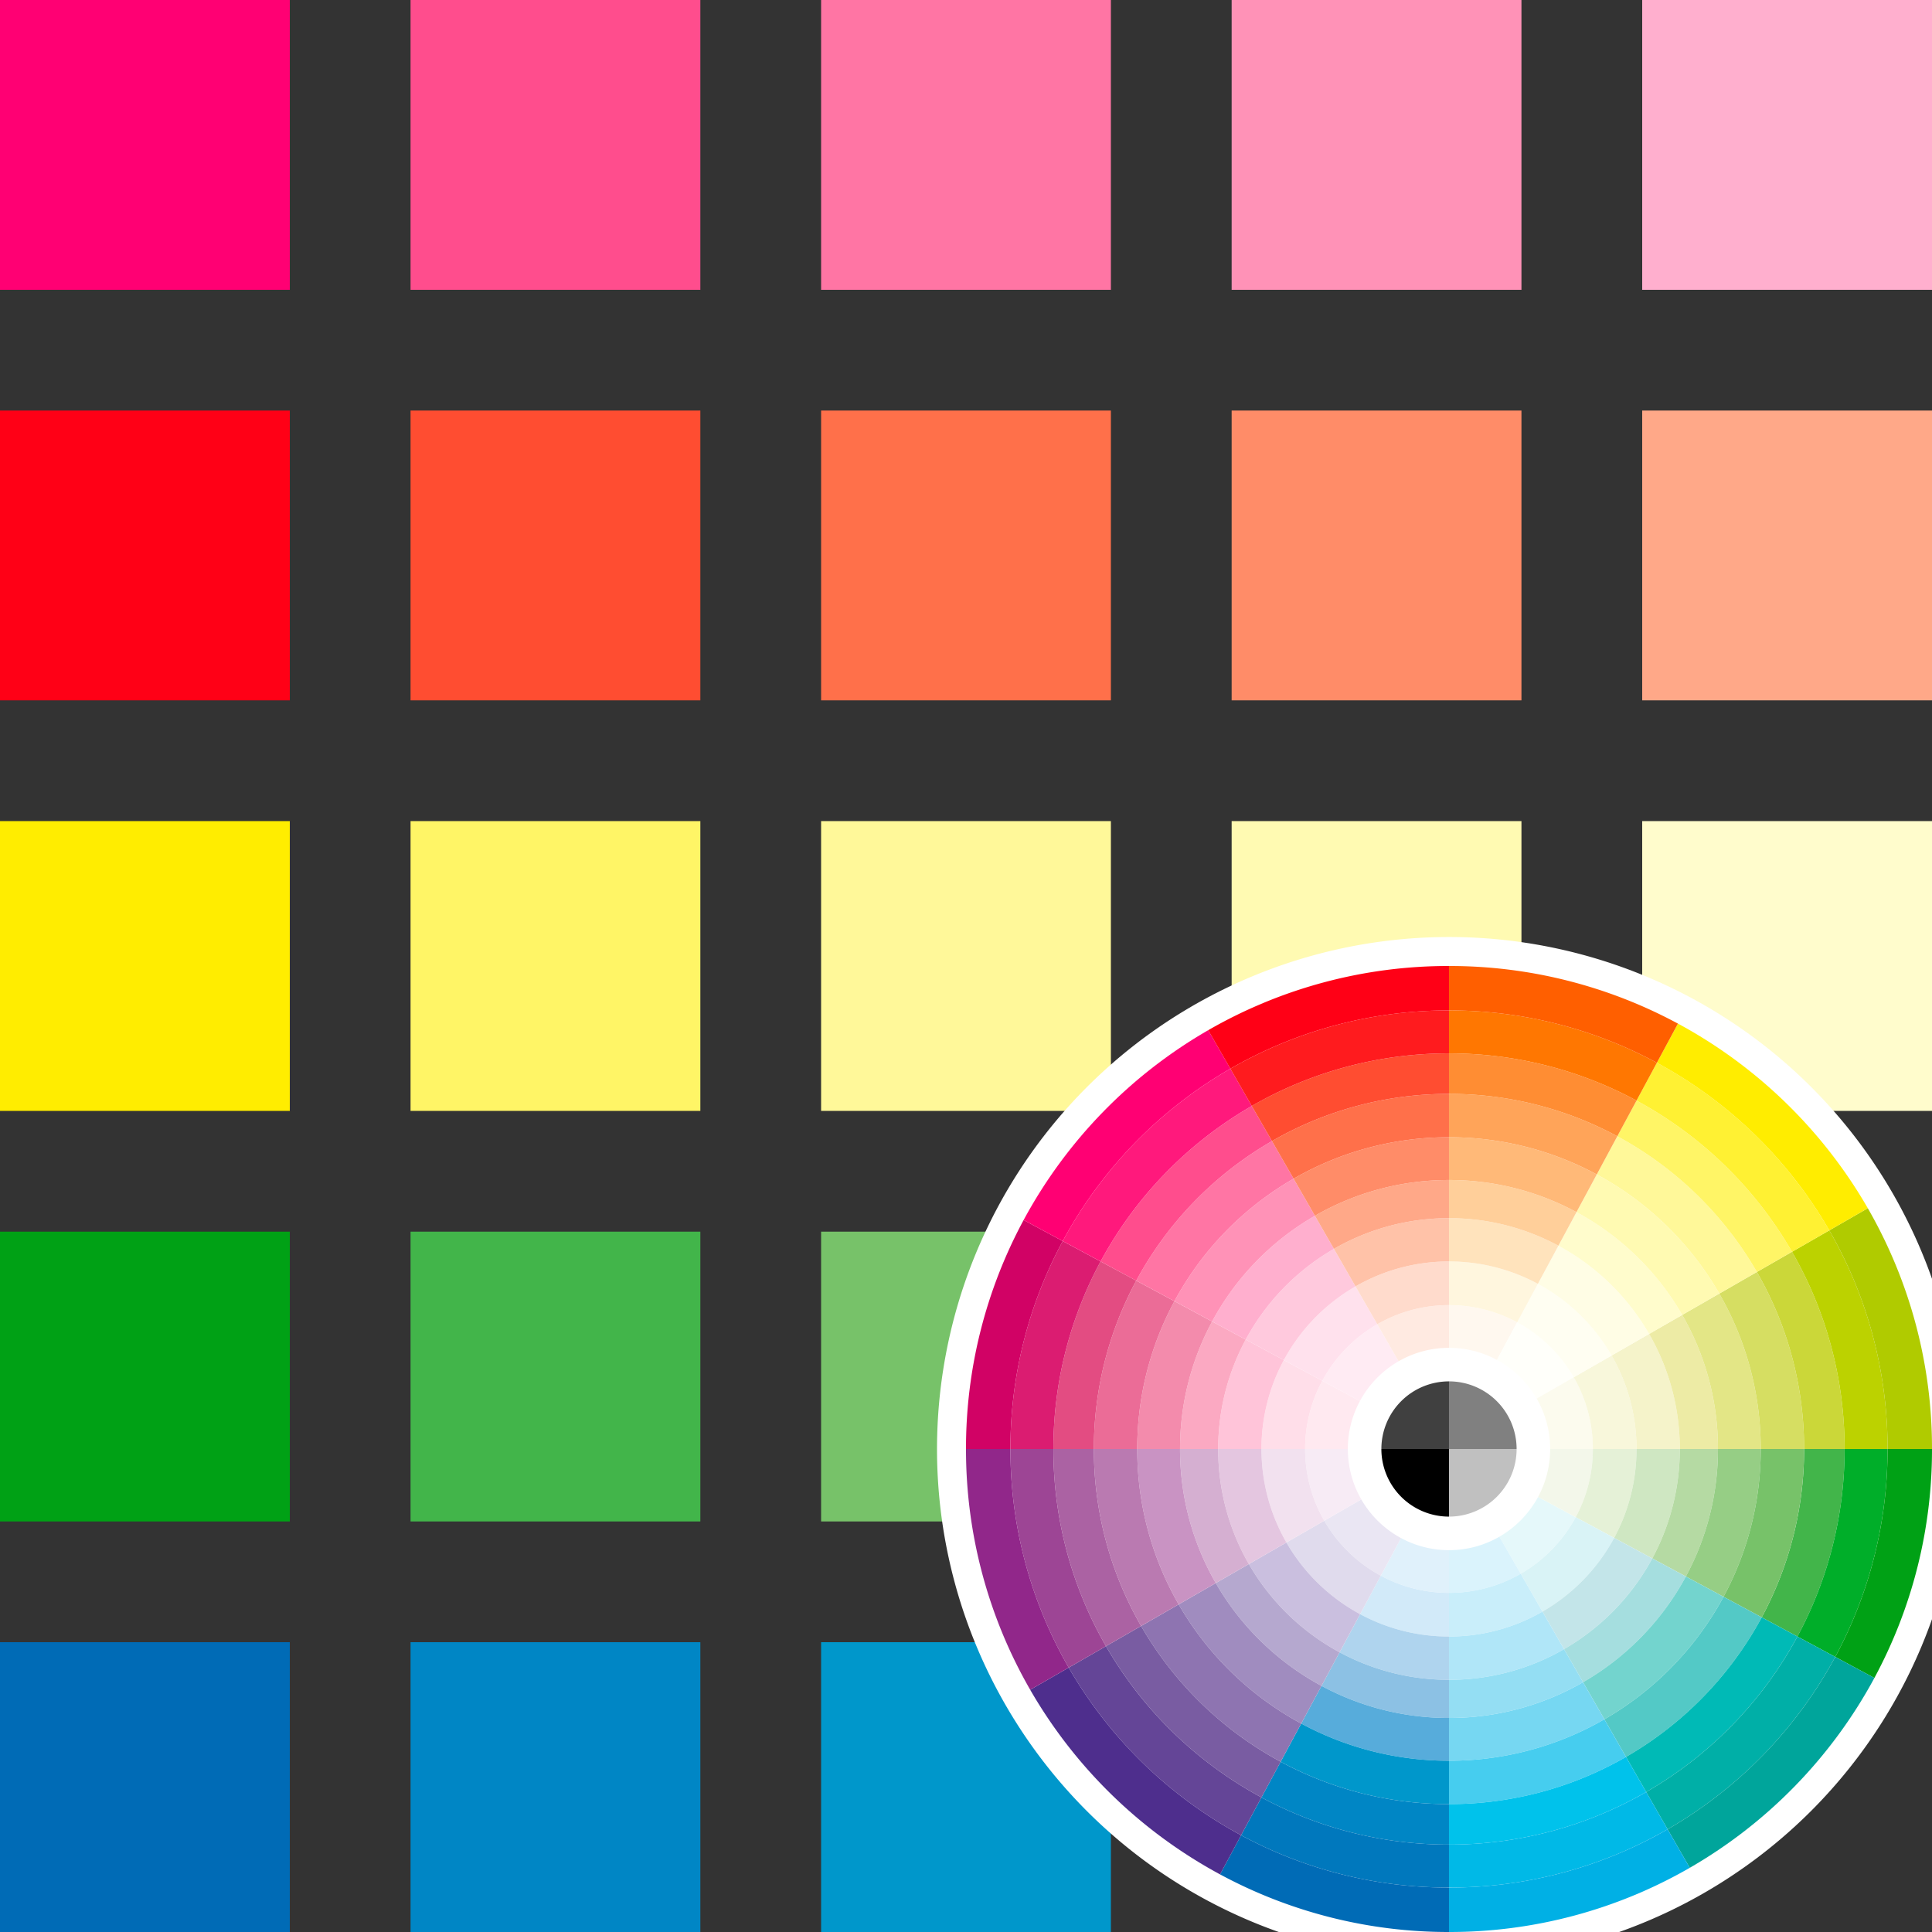 <svg id="Layer_2" data-name="Layer 2" xmlns="http://www.w3.org/2000/svg" viewBox="0 0 200 200"><rect x="0" y="0" width="200" height="200" fill="#333333" stroke="none"/><defs><style>.cls-1{fill:#ff0073;}.cls-2{fill:#ff4d8d;}.cls-3{fill:#ff75a4;}.cls-4{fill:#ff92b7;}.cls-5{fill:#ffafce;}.cls-6{fill:#ff0016;}.cls-7{fill:#ff4d31;}.cls-8{fill:#ff704a;}.cls-9{fill:#ff8c68;}.cls-10{fill:#ffa888;}.cls-11{fill:#ffed00;}.cls-12{fill:#fff566;}.cls-13{fill:#fff899;}.cls-14{fill:#fffab2;}.cls-15{fill:#fffccc;}.cls-16{fill:#00a115;}.cls-17{fill:#42b54a;}.cls-18{fill:#77c269;}.cls-19{fill:#006bb6;}.cls-20{fill:#0086c5;}.cls-21{fill:#0097cb;}.cls-22{fill:#fff;}.cls-23{fill:#404040;}.cls-24{fill:gray;}.cls-25{fill:silver;}.cls-26{fill:#e5f8fa;}.cls-27{fill:#daf3fc;}.cls-28{fill:#e0f1fb;}.cls-29{fill:#eae6f3;}.cls-30{fill:#f7ebf5;}.cls-31{fill:#ffe9f0;}.cls-32{fill:#ffebf3;}.cls-33{fill:#ffeae1;}.cls-34{fill:#fff8ef;}.cls-35{fill:#fffffa;}.cls-36{fill:#fcfbee;}.cls-37{fill:#f3f7ea;}.cls-38{fill:#e5f1d7;}.cls-39{fill:#cfe7c2;}.cls-40{fill:#b5daa3;}.cls-41{fill:#96ce85;}.cls-42{fill:#00ae29;}.cls-43{fill:#d9f3f6;}.cls-44{fill:#c3e5e9;}.cls-45{fill:#a5dedf;}.cls-46{fill:#73d4ce;}.cls-47{fill:#53c9c6;}.cls-48{fill:#00bab6;}.cls-49{fill:#00afa7;}.cls-50{fill:#00a59b;}.cls-51{fill:#c9eefa;}.cls-52{fill:#b0e6f8;}.cls-53{fill:#94def3;}.cls-54{fill:#76d7f2;}.cls-55{fill:#46cdef;}.cls-56{fill:#00c2eb;}.cls-57{fill:#00b9e7;}.cls-58{fill:#00b0e5;}.cls-59{fill:#d2eaf9;}.cls-60{fill:#afd4ee;}.cls-61{fill:#8cc1e4;}.cls-62{fill:#57acdb;}.cls-63{fill:#0078bd;}.cls-64{fill:#e0dbed;}.cls-65{fill:#cabfdf;}.cls-66{fill:#b5a8cf;}.cls-67{fill:#a08cbf;}.cls-68{fill:#8e74b1;}.cls-69{fill:#795ca2;}.cls-70{fill:#644597;}.cls-71{fill:#4e2e8d;}.cls-72{fill:#f2e1ef;}.cls-73{fill:#e4c6e0;}.cls-74{fill:#d5afd1;}.cls-75{fill:#c993c3;}.cls-76{fill:#ba7ab1;}.cls-77{fill:#ab62a3;}.cls-78{fill:#9d4595;}.cls-79{fill:#91278a;}.cls-80{fill:#ffdee9;}.cls-81{fill:#ffc4d9;}.cls-82{fill:#fba9c2;}.cls-83{fill:#f38bac;}.cls-84{fill:#eb6c97;}.cls-85{fill:#e34c82;}.cls-86{fill:#db1c71;}.cls-87{fill:#d10265;}.cls-88{fill:#ffe1ed;}.cls-89{fill:#ffc9dd;}.cls-90{fill:#ff197c;}.cls-91{fill:#f8f7db;}.cls-92{fill:#f5f3ca;}.cls-93{fill:#edeba5;}.cls-94{fill:#e3e686;}.cls-95{fill:#d6de62;}.cls-96{fill:#cbd739;}.cls-97{fill:#bcd200;}.cls-98{fill:#b0cb00;}.cls-99{fill:#fffef2;}.cls-100{fill:#fffde5;}.cls-101{fill:#fff133;}.cls-102{fill:#fff6de;}.cls-103{fill:#ffe3bc;}.cls-104{fill:#ffcf9a;}.cls-105{fill:#ffb978;}.cls-106{fill:#ffa459;}.cls-107{fill:#ff8d33;}.cls-108{fill:#ff7701;}.cls-109{fill:#ff5f00;}.cls-110{fill:#ffdbcc;}.cls-111{fill:#ffc2a8;}.cls-112{fill:#ff1b1e;}</style></defs><title>colors</title><rect class="cls-1" width="30" height="30"/><rect class="cls-2" x="42.5" width="30" height="30"/><rect class="cls-3" x="85" width="30" height="30"/><rect class="cls-4" x="127.5" width="30" height="30"/><rect class="cls-5" x="170" width="30" height="30"/><rect class="cls-6" y="42.5" width="30" height="30"/><rect class="cls-7" x="42.5" y="42.5" width="30" height="30"/><rect class="cls-8" x="85" y="42.5" width="30" height="30"/><rect class="cls-9" x="127.5" y="42.5" width="30" height="30"/><rect class="cls-10" x="170" y="42.5" width="30" height="30"/><rect class="cls-11" y="85" width="30" height="30"/><rect class="cls-12" x="42.5" y="85" width="30" height="30"/><rect class="cls-13" x="85" y="85" width="30" height="30"/><rect class="cls-14" x="127.5" y="85" width="30" height="30"/><rect class="cls-15" x="170" y="85" width="30" height="30"/><rect class="cls-16" y="127.5" width="30" height="30"/><rect class="cls-17" x="42.5" y="127.5" width="30" height="30"/><rect class="cls-18" x="85" y="127.5" width="30" height="30"/><rect class="cls-19" y="170" width="30" height="30"/><rect class="cls-20" x="42.5" y="170" width="30" height="30"/><rect class="cls-21" x="85" y="170" width="30" height="30"/><path class="cls-22" d="M132.381,200.001a53.009,53.009,0,1,1,67.62-67.619v35.235a53.148,53.148,0,0,1-32.383,32.384Z"/><path d="M149.999,149.999v7a7,7,0,0,1-7-7"/><path class="cls-23" d="M142.999,149.999a7,7,0,0,1,7-7v7"/><path class="cls-24" d="M149.999,149.999v-7a7,7,0,0,1,7,7"/><path class="cls-25" d="M156.999,149.999a7,7,0,0,1-7,7v-7"/><path class="cls-26" d="M159.222,154.963l3.893,2.096a14.97,14.97,0,0,1-5.692,5.856l-2.206-3.836A10.504,10.504,0,0,0,159.222,154.963Z"/><path class="cls-27" d="M155.218,159.079l2.206,3.836a14.841,14.841,0,0,1-7.424,1.978v-4.421A10.415,10.415,0,0,0,155.218,159.079Z"/><path class="cls-28" d="M149.999,160.471v4.421a14.808,14.808,0,0,1-7.059-1.777l2.096-3.894A10.419,10.419,0,0,0,149.999,160.471Z"/><path class="cls-29" d="M145.035,159.221l-2.096,3.894a14.942,14.942,0,0,1-5.854-5.692l3.834-2.204A10.519,10.519,0,0,0,145.035,159.221Z"/><path class="cls-30" d="M140.92,155.22l-3.834,2.204a14.824,14.824,0,0,1-1.98-7.424h4.423A10.443,10.443,0,0,0,140.92,155.22Z"/><path class="cls-31" d="M136.883,142.94l3.894,2.096a10.418,10.418,0,0,0-1.249,4.964h-4.423A14.811,14.811,0,0,1,136.883,142.94Z"/><path class="cls-32" d="M142.575,137.085l2.204,3.834a10.528,10.528,0,0,0-4.001,4.115l-3.894-2.096A14.954,14.954,0,0,1,142.575,137.085Z"/><path class="cls-33" d="M149.999,135.106v4.423a10.441,10.441,0,0,0-5.22,1.391l-2.204-3.834A14.826,14.826,0,0,1,149.999,135.106Z"/><path class="cls-34" d="M157.059,136.883l-2.096,3.895a10.418,10.418,0,0,0-4.964-1.249v-4.423A14.811,14.811,0,0,1,157.059,136.883Z"/><path class="cls-35" d="M162.913,142.575l-3.834,2.205a10.51,10.51,0,0,0-4.116-4.003l2.096-3.895A14.955,14.955,0,0,1,162.913,142.575Z"/><path class="cls-36" d="M164.892,149.999h-4.421a10.401,10.401,0,0,0-1.392-5.219l3.834-2.205A14.825,14.825,0,0,1,164.892,149.999Z"/><path class="cls-37" d="M160.471,149.999h4.421a14.812,14.812,0,0,1-1.777,7.06l-3.893-2.096A10.419,10.419,0,0,0,160.471,149.999Z"/><path class="cls-38" d="M164.892,149.999h4.519a19.321,19.321,0,0,1-2.315,9.202l-3.981-2.142A14.812,14.812,0,0,0,164.892,149.999Z"/><path class="cls-39" d="M169.411,149.999h4.482a23.795,23.795,0,0,1-2.85,11.327l-3.947-2.125A19.321,19.321,0,0,0,169.411,149.999Z"/><path class="cls-40" d="M173.893,149.999h3.949a27.712,27.712,0,0,1-3.321,13.198l-3.477-1.871A23.795,23.795,0,0,0,173.893,149.999Z"/><path class="cls-41" d="M177.842,149.999h4.429a32.128,32.128,0,0,1-3.85,15.298l-3.901-2.1A27.712,27.712,0,0,0,177.842,149.999Z"/><path class="cls-17" d="M186.76,149.999h4.191a40.782,40.782,0,0,1-4.885,19.413l-3.692-1.987A36.596,36.596,0,0,0,186.76,149.999Z"/><path class="cls-18" d="M182.271,149.999h4.489a36.596,36.596,0,0,1-4.386,17.426l-3.953-2.128A32.128,32.128,0,0,0,182.271,149.999Z"/><path class="cls-42" d="M190.951,149.999h4.449a45.187,45.187,0,0,1-5.417,21.522l-3.918-2.108A40.782,40.782,0,0,0,190.951,149.999Z"/><path class="cls-16" d="M195.401,149.999H200a49.77,49.77,0,0,1-5.964,23.702l-.009-.005-4.043-2.176A45.187,45.187,0,0,0,195.401,149.999Z"/><path class="cls-43" d="M163.115,157.059l3.981,2.142a19.498,19.498,0,0,1-7.421,7.631l-2.251-3.918A14.97,14.97,0,0,0,163.115,157.059Z"/><path class="cls-44" d="M167.096,159.201l3.947,2.125a24.017,24.017,0,0,1-9.133,9.393L159.675,166.832A19.498,19.498,0,0,0,167.096,159.201Z"/><path class="cls-45" d="M171.043,161.326l3.477,1.871a27.976,27.976,0,0,1-10.642,10.945l-1.969-3.423A24.017,24.017,0,0,0,171.043,161.326Z"/><path class="cls-46" d="M174.52,163.197l3.901,2.1a32.413,32.413,0,0,1-12.336,12.685l-2.207-3.84A27.976,27.976,0,0,0,174.52,163.197Z"/><path class="cls-47" d="M178.421,165.297l3.953,2.128a36.929,36.929,0,0,1-14.051,14.45l-2.238-3.893A32.413,32.413,0,0,0,178.421,165.297Z"/><path class="cls-48" d="M182.374,167.425l3.692,1.987a41.146,41.146,0,0,1-15.654,16.096l-2.089-3.633A36.929,36.929,0,0,0,182.374,167.425Z"/><path class="cls-49" d="M186.066,169.413l3.918,2.108a45.61,45.61,0,0,1-17.354,17.847l-2.218-3.859A41.146,41.146,0,0,0,186.066,169.413Z"/><path class="cls-50" d="M194.027,173.697l.009.005a50.238,50.238,0,0,1-19.112,19.653l-.005-.008-2.289-3.979A45.61,45.61,0,0,0,189.984,171.521Z"/><path class="cls-51" d="M157.424,162.914l2.251,3.918a19.316,19.316,0,0,1-9.676,2.579v-4.519A14.841,14.841,0,0,0,157.424,162.914Z"/><path class="cls-52" d="M159.675,166.832l2.235,3.887a23.778,23.778,0,0,1-11.911,3.174v-4.482A19.316,19.316,0,0,0,159.675,166.832Z"/><path class="cls-53" d="M161.91,170.719l1.969,3.423a27.739,27.739,0,0,1-13.88,3.7v-3.949A23.778,23.778,0,0,0,161.91,170.719Z"/><path class="cls-54" d="M163.879,174.142l2.207,3.84a32.128,32.128,0,0,1-16.086,4.289v-4.429A27.739,27.739,0,0,0,163.879,174.142Z"/><path class="cls-55" d="M166.085,177.982l2.238,3.893a36.596,36.596,0,0,1-18.324,4.885v-4.489A32.128,32.128,0,0,0,166.085,177.982Z"/><path class="cls-56" d="M168.323,181.875l2.089,3.633a40.764,40.764,0,0,1-20.414,5.443V186.76A36.596,36.596,0,0,0,168.323,181.875Z"/><path class="cls-57" d="M170.413,185.508l2.218,3.859a45.203,45.203,0,0,1-22.631,6.033v-4.449A40.764,40.764,0,0,0,170.413,185.508Z"/><path class="cls-58" d="M174.919,193.347l.005.008A49.78,49.78,0,0,1,149.999,200v-4.599a45.203,45.203,0,0,0,22.631-6.033Z"/><path class="cls-59" d="M149.999,164.892v4.519a19.324,19.324,0,0,1-9.201-2.315l2.142-3.981A14.808,14.808,0,0,0,149.999,164.892Z"/><path class="cls-60" d="M149.999,169.411v4.482a23.795,23.795,0,0,1-11.326-2.85l2.125-3.947A19.324,19.324,0,0,0,149.999,169.411Z"/><path class="cls-61" d="M149.999,173.893v3.949a27.695,27.695,0,0,1-13.198-3.323l1.872-3.476A23.795,23.795,0,0,0,149.999,173.893Z"/><path class="cls-62" d="M149.999,177.842v4.429a32.126,32.126,0,0,1-15.298-3.85l2.1-3.902A27.695,27.695,0,0,0,149.999,177.842Z"/><path class="cls-21" d="M149.999,182.271V186.76a36.584,36.584,0,0,1-17.426-4.386l2.128-3.953A32.126,32.126,0,0,0,149.999,182.271Z"/><path class="cls-20" d="M149.999,186.76v4.191a40.775,40.775,0,0,1-19.414-4.885l1.987-3.692A36.584,36.584,0,0,0,149.999,186.76Z"/><path class="cls-63" d="M149.999,190.951v4.449a45.188,45.188,0,0,1-21.522-5.417l2.108-3.918A40.775,40.775,0,0,0,149.999,190.951Z"/><path class="cls-19" d="M149.999,195.401V200a49.755,49.755,0,0,1-23.702-5.966l.005-.008,2.176-4.043A45.188,45.188,0,0,0,149.999,195.401Z"/><path class="cls-64" d="M142.94,163.115l-2.142,3.981a19.49,19.49,0,0,1-7.63-7.42l3.918-2.253A14.942,14.942,0,0,0,142.94,163.115Z"/><path class="cls-65" d="M140.798,167.096l-2.125,3.947a24.023,24.023,0,0,1-9.392-9.133l3.887-2.233A19.49,19.49,0,0,0,140.798,167.096Z"/><path class="cls-66" d="M138.673,171.043l-1.872,3.476a27.946,27.946,0,0,1-10.943-10.64l3.423-1.969A24.023,24.023,0,0,0,138.673,171.043Z"/><path class="cls-67" d="M136.801,174.519l-2.1,3.902A32.429,32.429,0,0,1,122.016,166.087l3.842-2.208A27.946,27.946,0,0,0,136.801,174.519Z"/><path class="cls-68" d="M134.701,178.421l-2.128,3.953a36.925,36.925,0,0,1-14.448-14.051l3.891-2.236A32.429,32.429,0,0,0,134.701,178.421Z"/><path class="cls-69" d="M132.573,182.374l-1.987,3.692a41.149,41.149,0,0,1-16.096-15.654l3.635-2.089A36.925,36.925,0,0,0,132.573,182.374Z"/><path class="cls-70" d="M130.585,186.066l-2.108,3.918a45.604,45.604,0,0,1-17.845-17.352l3.857-2.219A41.149,41.149,0,0,0,130.585,186.066Z"/><path class="cls-71" d="M128.478,189.984l-2.176,4.043-.005.008a50.219,50.219,0,0,1-19.652-19.111l.008-.005,3.979-2.287A45.604,45.604,0,0,0,128.478,189.984Z"/><path class="cls-72" d="M137.086,157.424l-3.918,2.253a19.324,19.324,0,0,1-2.581-9.677h4.519A14.824,14.824,0,0,0,137.086,157.424Z"/><path class="cls-73" d="M133.168,159.676l-3.887,2.233a23.788,23.788,0,0,1-3.174-11.911h4.48A19.324,19.324,0,0,0,133.168,159.676Z"/><path class="cls-74" d="M129.281,161.91l-3.423,1.969a27.707,27.707,0,0,1-3.701-13.88h3.95A23.788,23.788,0,0,0,129.281,161.91Z"/><path class="cls-75" d="M125.858,163.879l-3.842,2.208a32.13,32.13,0,0,1-4.289-16.088h4.429A27.707,27.707,0,0,0,125.858,163.879Z"/><path class="cls-76" d="M122.016,166.087l-3.891,2.236a36.588,36.588,0,0,1-4.887-18.324h4.49A32.13,32.13,0,0,0,122.016,166.087Z"/><path class="cls-77" d="M118.125,168.323l-3.635,2.089a40.77,40.77,0,0,1-5.443-20.414h4.191A36.588,36.588,0,0,0,118.125,168.323Z"/><path class="cls-78" d="M114.49,170.413l-3.857,2.219a45.19,45.19,0,0,1-6.035-22.633h4.449A40.77,40.77,0,0,0,114.49,170.413Z"/><path class="cls-79" d="M110.633,172.632l-3.979,2.287-.008.005A49.775,49.775,0,0,1,100,149.999h4.598A45.19,45.19,0,0,0,110.633,172.632Z"/><path class="cls-80" d="M132.902,140.798l3.981,2.142a14.811,14.811,0,0,0-1.777,7.059h-4.519A19.317,19.317,0,0,1,132.902,140.798Z"/><path class="cls-81" d="M128.957,138.673l3.945,2.125a19.317,19.317,0,0,0-2.315,9.201h-4.48A23.793,23.793,0,0,1,128.957,138.673Z"/><path class="cls-82" d="M125.478,136.801l3.479,1.872a23.793,23.793,0,0,0-2.85,11.326h-3.95A27.713,27.713,0,0,1,125.478,136.801Z"/><path class="cls-83" d="M121.577,134.701l3.901,2.1a27.713,27.713,0,0,0-3.321,13.198h-4.429A32.127,32.127,0,0,1,121.577,134.701Z"/><path class="cls-84" d="M117.624,132.573l3.953,2.128a32.127,32.127,0,0,0-3.85,15.298h-4.49A36.591,36.591,0,0,1,117.624,132.573Z"/><path class="cls-85" d="M113.932,130.585l3.692,1.987a36.591,36.591,0,0,0-4.386,17.426h-4.191A40.784,40.784,0,0,1,113.932,130.585Z"/><path class="cls-86" d="M110.014,128.478l3.918,2.108a40.784,40.784,0,0,0-4.885,19.414h-4.449A45.187,45.187,0,0,1,110.014,128.478Z"/><path class="cls-87" d="M105.971,126.302l4.043,2.176a45.187,45.187,0,0,0-5.417,21.522H100a49.754,49.754,0,0,1,5.965-23.701Z"/><path class="cls-88" d="M140.322,133.168l2.253,3.918a14.954,14.954,0,0,0-5.692,5.854l-3.981-2.142A19.509,19.509,0,0,1,140.322,133.168Z"/><path class="cls-89" d="M138.089,129.283l2.233,3.885a19.509,19.509,0,0,0-7.42,7.63l-3.945-2.125A24.006,24.006,0,0,1,138.089,129.283Z"/><path class="cls-5" d="M136.12,125.858l1.969,3.425a24.006,24.006,0,0,0-9.132,9.39l-3.479-1.872A27.96,27.96,0,0,1,136.12,125.858Z"/><path class="cls-4" d="M133.913,122.018l2.207,3.84a27.96,27.96,0,0,0-10.642,10.943l-3.901-2.1A32.41,32.41,0,0,1,133.913,122.018Z"/><path class="cls-3" d="M131.675,118.125l2.238,3.893a32.41,32.41,0,0,0-12.336,12.683l-3.953-2.128A36.926,36.926,0,0,1,131.675,118.125Z"/><path class="cls-2" d="M129.584,114.49l2.091,3.635a36.926,36.926,0,0,0-14.051,14.448l-3.692-1.987A41.145,41.145,0,0,1,129.584,114.49Z"/><path class="cls-90" d="M127.368,110.632l2.216,3.857a41.145,41.145,0,0,0-15.652,16.096l-3.918-2.108A45.607,45.607,0,0,1,127.368,110.632Z"/><path class="cls-1" d="M125.079,106.653l2.289,3.979a45.607,45.607,0,0,0-17.354,17.845l-4.043-2.176-.006-.003a50.22,50.22,0,0,1,19.109-19.653Z"/><path class="cls-91" d="M169.411,149.999h-4.519a14.825,14.825,0,0,0-1.979-7.424l3.919-2.252A19.317,19.317,0,0,1,169.411,149.999Z"/><path class="cls-92" d="M173.893,149.999h-4.482a19.317,19.317,0,0,0-2.579-9.676l3.885-2.235A23.788,23.788,0,0,1,173.893,149.999Z"/><path class="cls-93" d="M177.842,149.999h-3.949a23.788,23.788,0,0,0-3.176-11.911l3.425-1.969A27.723,27.723,0,0,1,177.842,149.999Z"/><path class="cls-94" d="M182.271,149.999h-4.429a27.723,27.723,0,0,0-3.7-13.88l3.84-2.207A32.128,32.128,0,0,1,182.271,149.999Z"/><path class="cls-95" d="M186.76,149.999h-4.489a32.128,32.128,0,0,0-4.289-16.086l3.891-2.238A36.589,36.589,0,0,1,186.76,149.999Z"/><path class="cls-96" d="M190.951,149.999h-4.191a36.589,36.589,0,0,0-4.887-18.324l3.635-2.089A40.768,40.768,0,0,1,190.951,149.999Z"/><path class="cls-97" d="M195.401,149.999h-4.449a40.768,40.768,0,0,0-5.443-20.413l3.859-2.218A45.2,45.2,0,0,1,195.401,149.999Z"/><path class="cls-98" d="M200,149.999h-4.599a45.2,45.2,0,0,0-6.033-22.631l3.979-2.289.008-.005A49.777,49.777,0,0,1,200,149.999Z"/><path class="cls-99" d="M166.832,140.323l-3.919,2.252a14.955,14.955,0,0,0-5.854-5.692l2.142-3.981A19.517,19.517,0,0,1,166.832,140.323Z"/><path class="cls-100" d="M170.717,138.088l-3.885,2.235a19.517,19.517,0,0,0-7.631-7.421l2.125-3.947A24.015,24.015,0,0,1,170.717,138.088Z"/><path class="cls-15" d="M174.142,136.12l-3.425,1.969a24.015,24.015,0,0,0-9.391-9.133l1.871-3.476A27.961,27.961,0,0,1,174.142,136.12Z"/><path class="cls-14" d="M177.982,133.913l-3.84,2.207a27.961,27.961,0,0,0-10.945-10.64l2.1-3.902A32.435,32.435,0,0,1,177.982,133.913Z"/><path class="cls-13" d="M181.874,131.675l-3.891,2.238a32.435,32.435,0,0,0-12.685-12.336l2.126-3.953A36.921,36.921,0,0,1,181.874,131.675Z"/><path class="cls-12" d="M185.508,129.586l-3.635,2.089a36.921,36.921,0,0,0-14.45-14.051l1.989-3.692A41.145,41.145,0,0,1,185.508,129.586Z"/><path class="cls-101" d="M189.367,127.368l-3.859,2.218A41.145,41.145,0,0,0,169.413,113.932l2.108-3.916A45.595,45.595,0,0,1,189.367,127.368Z"/><path class="cls-11" d="M193.355,125.074l-.008.005-3.979,2.289a45.595,45.595,0,0,0-17.847-17.352l2.176-4.045.005-.008A50.234,50.234,0,0,1,193.355,125.074Z"/><path class="cls-102" d="M159.201,132.902l-2.142,3.981a14.811,14.811,0,0,0-7.059-1.777V130.587A19.317,19.317,0,0,1,159.201,132.902Z"/><path class="cls-103" d="M161.326,128.955l-2.125,3.947a19.317,19.317,0,0,0-9.202-2.315v-4.482A23.796,23.796,0,0,1,161.326,128.955Z"/><path class="cls-104" d="M163.197,125.479l-1.871,3.476a23.796,23.796,0,0,0-11.327-2.85v-3.949A27.697,27.697,0,0,1,163.197,125.479Z"/><path class="cls-105" d="M165.297,121.577l-2.1,3.902a27.697,27.697,0,0,0-13.198-3.323v-4.429A32.129,32.129,0,0,1,165.297,121.577Z"/><path class="cls-106" d="M167.424,117.624l-2.126,3.953a32.129,32.129,0,0,0-15.298-3.85v-4.488A36.589,36.589,0,0,1,167.424,117.624Z"/><path class="cls-107" d="M169.413,113.932l-1.989,3.692a36.589,36.589,0,0,0-17.425-4.384v-4.193A40.773,40.773,0,0,1,169.413,113.932Z"/><path class="cls-108" d="M171.521,110.016l-2.108,3.916a40.773,40.773,0,0,0-19.414-4.885v-4.448A45.186,45.186,0,0,1,171.521,110.016Z"/><path class="cls-109" d="M173.701,105.964l-.005.008-2.176,4.045a45.186,45.186,0,0,0-21.522-5.417V100A49.776,49.776,0,0,1,173.701,105.964Z"/><path class="cls-110" d="M149.999,130.587v4.519a14.826,14.826,0,0,0-7.424,1.98l-2.253-3.918A19.325,19.325,0,0,1,149.999,130.587Z"/><path class="cls-111" d="M149.999,126.105V130.587a19.325,19.325,0,0,0-9.677,2.581l-2.233-3.885A23.774,23.774,0,0,1,149.999,126.105Z"/><path class="cls-10" d="M149.999,122.157v3.949a23.774,23.774,0,0,0-11.911,3.177l-1.969-3.425A27.721,27.721,0,0,1,149.999,122.157Z"/><path class="cls-9" d="M149.999,117.728v4.429a27.721,27.721,0,0,0-13.879,3.701l-2.207-3.84A32.116,32.116,0,0,1,149.999,117.728Z"/><path class="cls-8" d="M149.999,113.24v4.488a32.116,32.116,0,0,0-16.086,4.29l-2.238-3.893A36.594,36.594,0,0,1,149.999,113.24Z"/><path class="cls-7" d="M149.999,109.047v4.193a36.594,36.594,0,0,0-18.324,4.885l-2.091-3.635A40.772,40.772,0,0,1,149.999,109.047Z"/><path class="cls-112" d="M149.999,104.599v4.448a40.772,40.772,0,0,0-20.415,5.443l-2.216-3.857A45.204,45.204,0,0,1,149.999,104.599Z"/><path class="cls-6" d="M149.999,100v4.599a45.204,45.204,0,0,0-22.631,6.033l-2.289-3.979-.005-.008A49.777,49.777,0,0,1,149.999,100Z"/></svg>